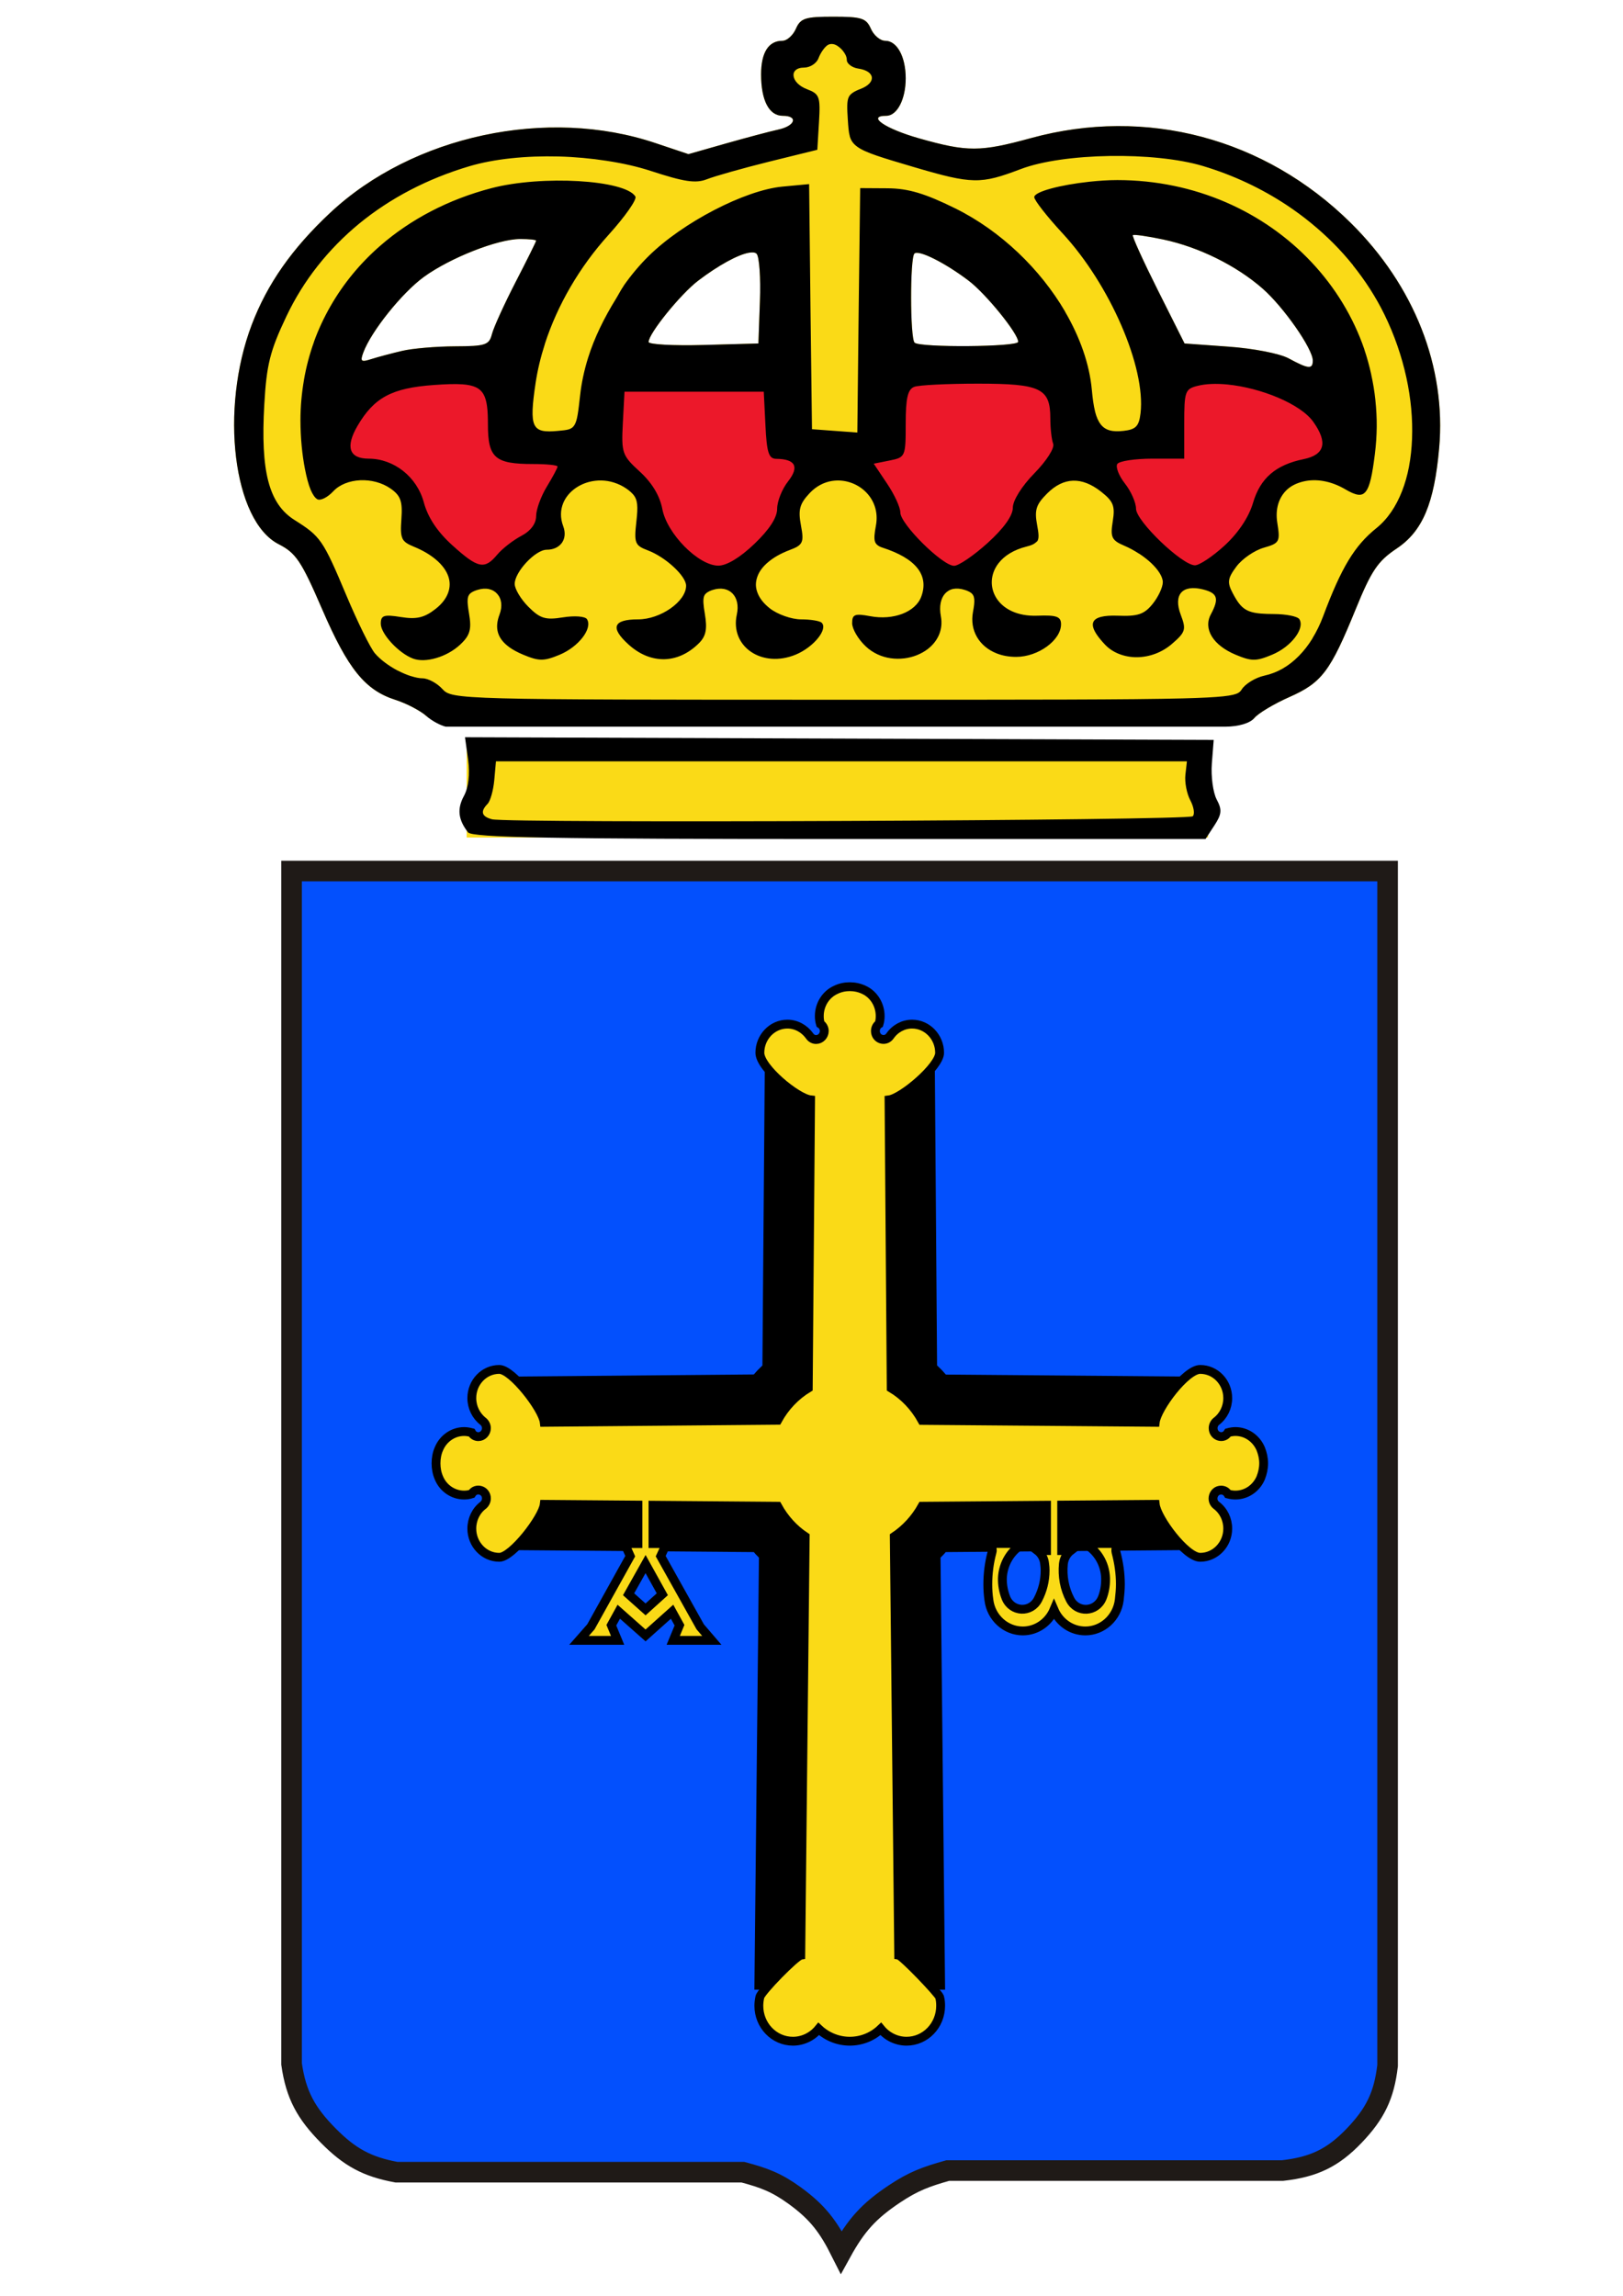 <?xml version="1.0" encoding="UTF-8" standalone="no"?>
<!-- Created with Inkscape (http://www.inkscape.org/) -->
<svg
   xmlns:dc="http://purl.org/dc/elements/1.1/"
   xmlns:cc="http://web.resource.org/cc/"
   xmlns:rdf="http://www.w3.org/1999/02/22-rdf-syntax-ns#"
   xmlns:svg="http://www.w3.org/2000/svg"
   xmlns="http://www.w3.org/2000/svg"
   xmlns:sodipodi="http://inkscape.sourceforge.net/DTD/sodipodi-0.dtd"
   xmlns:inkscape="http://www.inkscape.org/namespaces/inkscape"
   width="744.094"
   height="1052.362"
   id="svg2"
   sodipodi:version="0.32"
   inkscape:version="0.42"
   sodipodi:docbase="/home/mikel/clipart/escudos"
   sodipodi:docname="Asturies_coat_of_arms.svg">
  <defs
     id="defs4">
    <style
       id="style5069"
       type="text/css">
   
    .str0 {stroke:#1F1A17;stroke-width:0.183}
    .str13 {stroke:white;stroke-width:0.183}
    .str5 {stroke:#1F1A17;stroke-width:0.55}
    .str10 {stroke:#1F1A17;stroke-width:0.917}
    .str6 {stroke:#1F1A17;stroke-width:1.1}
    .str7 {stroke:#1F1A17;stroke-width:1.283}
    .str2 {stroke:#1F1A17;stroke-width:1.466}
    .str1 {stroke:#1F1A17;stroke-width:1.733}
    .str11 {stroke:#1F1A17;stroke-width:1.833}
    .str9 {stroke:#1F1A17;stroke-width:2.02}
    .str8 {stroke:#1F1A17;stroke-width:2.021}
    .str12 {stroke:#1F1A17;stroke-width:3.299}
    .str4 {stroke:#1F1A17;stroke-width:4.949;stroke-linecap:round}
    .str3 {stroke:#1F1A17;stroke-width:6.782}
    .fil8 {fill:none}
    .fil7 {fill:none;fill-rule:nonzero}
    .fil6 {fill:#D81E04}
    .fil2 {fill:#1F1A17}
    .fil1 {fill:white}
    .fil4 {fill:#D81E04;fill-rule:nonzero}
    .fil5 {fill:#1F1A17;fill-rule:nonzero}
    .fil3 {fill:#AAA9A9;fill-rule:nonzero}
    .fil0 {fill:white;fill-rule:nonzero}
   
  </style>
    <style
       type="text/css"
       id="style2851">
   
    .fil0 {fill:#0066FF}
    .fil1 {fill:yellow}
   
  </style>
    <style
       id="style2853"
       type="text/css">
   
    .fil0 {fill:#0066FF}
    .fil1 {fill:yellow}
   
  </style>
    <style
       type="text/css"
       id="style2558">
   
    .fil0 {fill:#0066FF}
    .fil1 {fill:yellow}
   
  </style>
    <style
       id="style3714"
       type="text/css">
   
    .fil0 {fill:#0066FF}
    .fil1 {fill:yellow}
   
  </style>
    <style
       id="style6"
       type="text/css">
   
    .str0 {stroke:#1F1A17;stroke-width:0.183}
    .str13 {stroke:white;stroke-width:0.183}
    .str5 {stroke:#1F1A17;stroke-width:0.55}
    .str10 {stroke:#1F1A17;stroke-width:0.917}
    .str6 {stroke:#1F1A17;stroke-width:1.1}
    .str7 {stroke:#1F1A17;stroke-width:1.283}
    .str2 {stroke:#1F1A17;stroke-width:1.466}
    .str1 {stroke:#1F1A17;stroke-width:1.733}
    .str11 {stroke:#1F1A17;stroke-width:1.833}
    .str9 {stroke:#1F1A17;stroke-width:2.02}
    .str8 {stroke:#1F1A17;stroke-width:2.021}
    .str12 {stroke:#1F1A17;stroke-width:3.299}
    .str4 {stroke:#1F1A17;stroke-width:4.949;stroke-linecap:round}
    .str3 {stroke:#1F1A17;stroke-width:6.782}
    .fil8 {fill:none}
    .fil7 {fill:none;fill-rule:nonzero}
    .fil6 {fill:#D81E04}
    .fil2 {fill:#1F1A17}
    .fil1 {fill:white}
    .fil4 {fill:#D81E04;fill-rule:nonzero}
    .fil5 {fill:#1F1A17;fill-rule:nonzero}
    .fil3 {fill:#AAA9A9;fill-rule:nonzero}
    .fil0 {fill:white;fill-rule:nonzero}
   
  </style>
    <style
       id="style1587"
       type="text/css">
   
    .str0 {stroke:#1F1A17;stroke-width:0.183}
    .str13 {stroke:white;stroke-width:0.183}
    .str5 {stroke:#1F1A17;stroke-width:0.55}
    .str10 {stroke:#1F1A17;stroke-width:0.917}
    .str6 {stroke:#1F1A17;stroke-width:1.1}
    .str7 {stroke:#1F1A17;stroke-width:1.283}
    .str2 {stroke:#1F1A17;stroke-width:1.466}
    .str1 {stroke:#1F1A17;stroke-width:1.733}
    .str11 {stroke:#1F1A17;stroke-width:1.833}
    .str9 {stroke:#1F1A17;stroke-width:2.02}
    .str8 {stroke:#1F1A17;stroke-width:2.021}
    .str12 {stroke:#1F1A17;stroke-width:3.299}
    .str4 {stroke:#1F1A17;stroke-width:4.949;stroke-linecap:round}
    .str3 {stroke:#1F1A17;stroke-width:6.782}
    .fil8 {fill:none}
    .fil7 {fill:none;fill-rule:nonzero}
    .fil6 {fill:#D81E04}
    .fil2 {fill:#1F1A17}
    .fil1 {fill:white}
    .fil4 {fill:#D81E04;fill-rule:nonzero}
    .fil5 {fill:#1F1A17;fill-rule:nonzero}
    .fil3 {fill:#AAA9A9;fill-rule:nonzero}
    .fil0 {fill:white;fill-rule:nonzero}
   
  </style>
    <style
       type="text/css"
       id="style6255">
   
    .fil0 {fill:#0066FF}
    .fil1 {fill:yellow}
   
  </style>
    <style
       id="style6257"
       type="text/css">
   
    .fil0 {fill:#0066FF}
    .fil1 {fill:yellow}
   
  </style>
    <style
       type="text/css"
       id="style1578">
   
    .fil0 {fill:#0066FF}
    .fil1 {fill:yellow}
   
  </style>
    <style
       id="style1576"
       type="text/css">
   
    .fil0 {fill:#0066FF}
    .fil1 {fill:yellow}
   
  </style>
  </defs>
  <sodipodi:namedview
     id="base"
     pagecolor="#ffffff"
     bordercolor="#666666"
     borderopacity="1.0"
     inkscape:pageopacity="0.0"
     inkscape:pageshadow="2"
     inkscape:zoom="0.49497475"
     inkscape:cx="359.06384"
     inkscape:cy="356.22452"
     inkscape:document-units="px"
     inkscape:current-layer="layer1"
     inkscape:window-width="1265"
     inkscape:window-height="945"
     inkscape:window-x="0"
     inkscape:window-y="25"
     showborder="false"
     showguides="true"
     inkscape:guide-bbox="true" />
  <g
     inkscape:label="Layer 1"
     inkscape:groupmode="layer"
     id="layer1">
    <g
       id="g10649">
      <g
         id="g10636">
        <g
           id="g7822"
           transform="matrix(2.456,0,0,2.456,-329.892,-194.751)">
          <path
             id="_23711832"
             class="fil3 str1"
             d="M 393.347,241.868 L 188.748,241.868 L 188.748,464.501 C 189.572,470.299 191.472,473.705 195.589,477.872 C 199.555,481.885 202.789,483.689 208.338,484.713 L 273.013,484.713 C 276.999,485.772 279.312,486.645 282.652,489.064 C 286.977,492.2 288.964,494.863 291.359,499.637 C 294.131,494.598 296.522,491.941 301.308,488.754 C 304.834,486.406 307.179,485.541 311.258,484.401 L 373.758,484.401 C 379.524,483.749 383.12,482.068 387.128,477.872 C 391.025,473.792 392.692,470.415 393.347,464.812 L 393.347,241.868 L 393.347,241.868 L 393.347,241.868 z "
             style="fill:#0350fd;fill-opacity:1;fill-rule:nonzero;stroke:#1f1a17;stroke-width:1.666" />
          <path
             id="_50585824"
             class="fil7 str3"
             d="M 393.347,241.868 L 188.748,241.868 L 188.748,464.501 C 189.572,470.299 191.472,473.705 195.589,477.872 C 199.555,481.885 202.789,483.689 208.338,484.713 L 273.013,484.713 C 276.999,485.772 279.312,486.645 282.652,489.064 C 286.977,492.2 288.964,494.863 291.359,499.637 C 294.131,494.598 296.522,491.941 301.308,488.754 C 304.834,486.406 307.179,485.541 311.258,484.401 L 373.758,484.401 C 379.524,483.749 383.12,482.068 387.128,477.872 C 391.025,473.792 392.692,470.415 393.347,464.812 L 393.347,241.868 L 393.347,241.868 L 393.347,241.868 z "
             style="fill:none;fill-rule:nonzero;stroke:#1f1a17;stroke-width:3.846;stroke-miterlimit:4;stroke-dasharray:none" />
        </g>
        <g
           id="g10632">
          <path
             id="path8411"
             d="M 371.594 506.656 L 370.562 636.25 C 364.719 639.78 359.88 644.854 356.5 651.031 L 252.844 651.938 L 252.844 689.594 L 356.5 690.438 C 359.598 696.1 363.946 700.886 369.156 704.344 L 367.188 890.938 L 411.969 890.938 L 410 704.344 C 415.282 700.814 419.652 696.026 422.75 690.438 L 528.562 689.562 L 528.562 651.969 L 422.75 651.094 C 419.37 644.916 414.508 639.78 408.594 636.25 L 407.625 506.656 L 371.594 506.656 z "
             style="fill:none;fill-opacity:1;fill-rule:evenodd;stroke:#000000;stroke-opacity:1;stroke-width:42.2;stroke-miterlimit:4;stroke-dasharray:none" />
          <path
             id="polygon12"
             d="M 389.594 452.281 C 387.411 452.281 385.222 452.732 383.25 453.688 C 378.603 455.748 375.625 460.528 375.625 465.75 C 375.625 467.001 375.773 468.167 376.125 469.344 C 377.182 470.005 377.906 471.269 377.906 472.594 C 377.906 474.727 376.197 476.5 374.156 476.5 C 372.959 476.5 371.891 475.906 371.188 474.875 C 368.793 471.493 365.014 469.438 361 469.438 C 354.029 469.438 348.375 475.386 348.375 482.594 C 348.375 489.437 365.343 503.451 371.625 504.156 L 370.562 636.25 C 364.719 639.78 359.88 644.854 356.5 651.031 L 249.531 651.969 C 248.802 645.774 234.83 627.719 228.906 627.719 C 221.935 627.719 216.312 633.594 216.312 640.875 C 216.313 645.067 218.261 649.031 221.5 651.531 C 222.415 652.267 223 653.448 223 654.625 C 223 656.758 221.354 658.531 219.312 658.531 C 218.044 658.531 216.854 657.864 216.219 656.688 C 215.093 656.394 213.908 656.188 212.781 656.188 C 207.783 656.187 203.191 659.344 201.219 664.125 C 200.303 666.184 199.906 668.47 199.906 670.75 C 199.906 673.104 200.303 675.305 201.219 677.438 C 203.191 682.218 207.783 685.312 212.781 685.312 C 213.908 685.312 215.093 685.149 216.219 684.781 C 218.191 681.545 223 683.019 223 686.844 C 223 688.094 222.415 689.264 221.5 690 C 218.261 692.427 216.312 696.422 216.312 700.688 C 216.313 707.896 221.935 713.844 228.906 713.844 C 234.803 713.844 248.806 695.724 249.531 689.562 L 292.469 689.906 L 292.469 707.562 L 286.375 707.562 L 288.938 713.312 L 270.906 745.719 L 265.469 751.906 L 283.156 751.906 L 280.281 744.969 L 283.688 738.781 L 295.969 749.656 L 308.125 738.781 L 311.531 744.969 L 308.656 751.906 L 326.344 751.906 L 321.031 745.719 L 302.906 713.312 L 305.562 707.562 L 299.375 707.562 L 299.375 689.969 L 356.5 690.438 C 359.598 696.1 363.946 700.886 369.156 704.344 L 367.125 896.25 C 364.771 896.686 349.051 912.697 348.375 915.375 C 348.093 916.698 347.906 918.083 347.906 919.406 C 347.906 928.38 354.87 935.656 363.531 935.656 C 368.037 935.656 372.386 933.604 375.344 930 C 379.287 933.677 384.383 935.656 389.594 935.656 C 394.875 935.656 399.94 933.677 403.812 930 C 406.77 933.604 411.118 935.656 415.625 935.656 C 424.285 935.656 431.25 928.38 431.25 919.406 C 431.25 918.083 431.133 916.687 430.781 915.438 C 430.391 913.783 413.864 896.59 412.031 896.25 L 410 704.344 C 415.282 700.814 419.652 696.026 422.75 690.438 L 479.781 689.969 L 479.781 710.75 L 475.625 710.75 C 477.526 712.222 478.726 714.436 478.938 716.938 C 479.078 717.893 479.156 718.845 479.156 719.875 C 479.156 724.509 478.019 729.048 475.906 733.094 C 472.667 739.492 463.862 739.057 461.188 732.438 C 460.061 729.57 459.492 726.495 459.562 723.406 C 459.844 716.639 463.594 710.442 469.438 707.5 L 453.656 707.5 C 454.501 708.31 454.938 709.354 454.938 710.531 C 454.938 710.899 454.922 711.256 454.781 711.625 C 453.513 716.332 452.875 721.26 452.875 726.188 C 452.875 728.614 453.023 730.98 453.375 733.406 C 454.36 741.498 461.051 747.594 468.938 747.594 C 475.134 747.594 480.755 743.759 483.219 737.875 C 485.753 743.833 491.398 747.594 497.594 747.594 C 505.48 747.594 512.17 741.508 513.156 733.344 C 513.437 730.916 513.656 728.54 513.656 726.188 C 513.656 721.26 512.955 716.406 511.688 711.625 C 511.336 710.153 511.757 708.53 512.812 707.5 L 497.094 707.5 C 502.938 710.516 506.663 716.639 506.875 723.406 C 506.875 723.627 506.875 723.83 506.875 724.125 C 506.875 726.919 506.399 729.79 505.344 732.438 C 502.668 739.057 493.864 739.512 490.625 733.188 C 488.021 728.186 486.968 722.508 487.531 716.844 C 487.813 714.416 489.005 712.222 490.906 710.75 L 486.75 710.75 L 486.75 689.906 L 529.625 689.562 C 530.4 696.145 543.683 713.844 550.25 713.844 C 557.22 713.844 562.875 707.896 562.875 700.688 C 562.875 696.422 560.966 692.5 557.656 690 C 554.769 687.793 556.253 683.031 559.844 683.031 C 561.111 683.031 562.296 683.667 563 684.844 C 564.127 685.137 565.248 685.312 566.375 685.312 C 571.444 685.313 575.958 682.218 578 677.438 C 578.844 675.305 579.344 673.03 579.344 670.75 C 579.344 668.47 578.844 666.258 578 664.125 C 575.958 659.344 571.444 656.188 566.375 656.188 C 565.248 656.187 564.127 656.394 563 656.688 C 561.029 659.997 556.188 658.523 556.188 654.625 C 556.187 653.448 556.741 652.267 557.656 651.531 C 560.966 649.031 562.875 645.067 562.875 640.875 C 562.875 633.594 557.22 627.719 550.25 627.719 C 543.693 627.719 530.398 645.406 529.625 651.969 L 422.75 651.094 C 419.37 644.916 414.508 639.78 408.594 636.25 L 407.594 504.156 C 413.569 503.389 430.781 488.833 430.781 482.594 C 430.781 475.386 425.127 469.438 418.156 469.438 C 414.143 469.438 410.355 471.493 408.031 474.875 C 405.919 477.891 401.344 476.345 401.344 472.594 C 401.344 471.269 401.974 470.005 403.031 469.344 C 403.383 468.167 403.531 466.927 403.531 465.75 C 403.531 460.528 400.577 455.748 396 453.688 C 393.959 452.732 391.776 452.281 389.594 452.281 z M 295.969 716.938 L 303.656 730.781 L 295.969 737.719 L 288.188 730.781 L 295.969 716.938 z "
             style="fill:#fada17;fill-opacity:1;fill-rule:evenodd;stroke:#000000;stroke-width:4.055;stroke-miterlimit:4;stroke-dasharray:none;stroke-opacity:1" />
        </g>
      </g>
      <g
         id="g10644">
        <path
           style="fill:#fada17"
           d="M 382.086,7.65 C 369.162,7.65 367.023,8.329 364.897,13.176 C 363.564,16.214 360.792,18.701 358.681,18.701 C 352.334,18.701 348.935,24.091 348.935,34.126 C 348.935,46.062 352.607,53.08 358.834,53.08 C 366.057,53.08 364.658,57.677 356.916,59.373 C 353.202,60.187 342.4,63.042 332.896,65.742 L 315.63,70.654 L 300.512,65.589 C 250.956,48.895 189.244,62.117 151.406,97.513 C 133.925,113.865 122.54,130.101 115.415,148.852 C 100.645,187.723 106.928,238.826 127.77,249.458 C 135.67,253.488 138.162,257.205 147.646,279.156 C 159.548,306.706 167.357,316.351 181.335,320.826 C 186.401,322.448 192.753,325.793 195.455,328.193 C 197.038,329.6 198.997,330.259 200.98,331.263 L 571.174,331.263 C 572.735,330.629 574.323,330.036 575.088,329.114 C 576.887,326.946 584.094,322.632 591.126,319.522 C 606.058,312.918 609.922,307.751 621.515,279.31 C 628.777,261.496 631.691,257.222 640.317,251.453 C 652.216,243.496 657.552,230.823 659.809,205.409 C 663.103,168.316 648.481,131.037 619.29,102.194 C 579.918,63.292 525.517,48.829 472.716,63.287 C 449.364,69.681 443.598,69.702 421.454,63.44 C 405.818,59.019 397.146,53.08 406.336,53.08 C 411.311,53.08 415.238,45.513 415.238,35.891 C 415.238,25.981 411.253,18.701 405.876,18.701 C 403.543,18.701 400.609,16.214 399.276,13.176 C 397.15,8.329 395.011,7.65 382.086,7.65 z M 519.374,107.796 C 519.799,107.371 526.053,108.245 533.341,109.791 C 549.692,113.261 566.832,121.751 578.848,132.276 C 588.478,140.712 601.87,159.876 601.87,165.274 C 601.87,169.377 599.884,169.188 590.819,164.277 C 586.679,162.033 574.618,159.712 563.27,158.905 L 543.087,157.447 L 530.809,132.967 C 524.071,119.52 518.949,108.221 519.374,107.796 z M 238.506,109.561 C 242.507,109.561 245.796,109.891 245.796,110.328 C 245.796,110.766 241.529,119.33 236.357,129.36 C 231.185,139.39 226.316,150.11 225.537,153.149 C 224.257,158.141 222.651,158.698 208.577,158.751 C 200.01,158.784 189.132,159.713 184.404,160.823 C 179.677,161.933 173.312,163.612 170.284,164.584 C 165.534,166.108 165.029,165.729 166.6,161.514 C 170.222,151.803 184.391,134.141 194.38,126.904 C 206.493,118.13 228.319,109.561 238.506,109.561 z M 343.333,115.854 C 344.99,115.563 346.218,115.67 346.863,116.314 C 348.119,117.57 348.796,127.355 348.397,138.032 L 347.707,157.447 L 322.536,158.137 C 308.693,158.522 297.365,157.888 297.365,156.756 C 297.365,152.911 312.061,134.766 320.081,128.669 C 329.449,121.548 338.362,116.725 343.333,115.854 z M 419.229,116.237 C 421.105,114.361 433.276,120.447 444.092,128.669 C 452.026,134.7 466.807,152.906 466.807,156.679 C 466.807,159.044 421.653,159.411 419.305,157.063 C 417.23,154.988 417.163,118.303 419.229,116.237 z M 213.949,340.549 L 213.949,383.907 L 553.831,383.907 L 553.831,340.549 L 213.949,340.549 z "
           id="path1363" />
        <path
           style="fill:#000000;fill-opacity:1"
           d="M 382.086,7.65 C 369.162,7.65 367.023,8.329 364.897,13.176 C 363.564,16.214 360.792,18.701 358.681,18.701 C 352.334,18.701 348.935,24.091 348.935,34.126 C 348.935,46.062 352.607,53.08 358.834,53.08 C 366.057,53.08 364.658,57.677 356.916,59.373 C 353.202,60.187 342.4,63.042 332.896,65.742 L 315.63,70.654 L 300.512,65.589 C 250.956,48.895 189.244,62.117 151.406,97.513 C 133.925,113.865 122.54,130.101 115.415,148.852 C 100.645,187.723 106.928,238.826 127.77,249.458 C 135.67,253.488 138.162,257.205 147.646,279.156 C 159.548,306.706 167.357,316.351 181.335,320.826 C 186.401,322.448 192.753,325.793 195.455,328.193 C 198.001,330.456 201.824,332.462 204.357,333.105 L 561.658,333.105 C 567.893,333.059 573.075,331.539 575.088,329.114 C 576.887,326.946 584.094,322.632 591.126,319.522 C 606.058,312.918 609.922,307.751 621.515,279.31 C 628.777,261.496 631.691,257.222 640.317,251.453 C 652.216,243.496 657.552,230.823 659.809,205.409 C 663.103,168.316 648.481,131.037 619.29,102.194 C 579.918,63.292 525.517,48.829 472.716,63.287 C 449.364,69.681 443.598,69.702 421.454,63.44 C 405.818,59.019 397.146,53.08 406.336,53.08 C 411.311,53.08 415.238,45.513 415.238,35.891 C 415.238,25.981 411.253,18.701 405.876,18.701 C 403.543,18.701 400.609,16.214 399.276,13.176 C 397.15,8.329 395.011,7.65 382.086,7.65 z M 382.086,20.236 C 383.385,20.487 384.665,21.443 385.77,22.538 C 385.987,22.754 386.189,22.991 386.384,23.228 C 387.399,24.487 388.226,25.924 388.226,27.449 C 388.226,28.333 388.794,29.18 389.76,29.905 C 390.722,30.651 392.022,31.219 393.521,31.44 C 401.349,32.592 401.899,37.967 394.442,40.802 C 392.94,41.373 391.861,41.88 390.988,42.49 C 390.15,43.077 389.452,43.712 389.07,44.639 C 388.258,46.531 388.342,49.445 388.686,54.692 C 388.904,58.018 389.045,60.452 389.607,62.443 C 389.612,62.462 389.602,62.5 389.607,62.519 C 390.172,64.479 391.207,65.936 393.06,67.277 C 396.794,70.01 404.05,72.171 418.922,76.563 C 432.413,80.547 440.043,82.51 446.625,82.625 C 453.206,82.758 458.74,81.009 468.035,77.484 C 477.778,73.788 493.053,71.762 508.708,71.498 C 524.362,71.241 540.396,72.759 551.528,76.102 C 565.449,80.282 578.376,86.374 589.975,94.06 C 593.841,96.623 597.556,99.367 601.103,102.271 C 608.216,108.085 614.639,114.5 620.288,121.532 C 620.299,121.547 620.276,121.594 620.288,121.609 C 625.907,128.612 630.79,136.158 634.715,144.171 C 639.309,153.552 642.655,163.368 644.768,173.025 C 645.822,177.855 646.552,182.599 646.993,187.299 C 646.995,187.323 646.991,187.351 646.993,187.375 C 647.428,192.047 647.543,196.624 647.377,201.035 C 647.376,201.06 647.378,201.087 647.377,201.112 C 647.207,205.519 646.761,209.76 645.996,213.774 C 645.991,213.798 646,213.827 645.996,213.851 C 644.452,221.897 641.693,229.053 637.784,234.724 C 635.824,237.568 633.579,240.044 631.031,242.091 C 626.005,246.13 622.011,250.624 618.215,256.902 C 614.42,263.179 610.824,271.24 606.628,282.456 C 605.24,286.165 603.592,289.537 601.716,292.586 C 601.705,292.605 601.728,292.644 601.716,292.663 C 597.972,298.735 593.317,303.455 588.057,306.476 C 585.419,307.991 582.605,309.059 579.692,309.699 C 575.544,310.61 570.866,313.489 569.256,316.068 C 568.9,316.637 568.486,317.164 567.721,317.603 C 565.429,318.921 559.869,319.683 542.243,320.136 C 518.731,320.738 473.79,320.75 386.767,320.75 C 210.365,320.75 207.189,320.664 202.822,315.838 C 200.377,313.137 196.249,310.927 193.69,310.927 C 192.194,310.927 190.385,310.536 188.471,309.929 C 188.45,309.923 188.416,309.936 188.395,309.929 C 186.471,309.313 184.426,308.452 182.409,307.397 C 182.39,307.387 182.351,307.407 182.332,307.397 C 178.256,305.256 174.349,302.364 171.895,299.493 C 169.758,296.991 163.882,285.019 158.773,272.864 C 153.41,260.103 150.444,253.339 147.339,248.844 C 144.234,244.349 140.99,242.122 134.984,238.331 C 129.143,234.644 125.231,229.073 123.012,220.604 C 120.801,212.128 120.299,200.74 121.17,185.457 C 122.216,167.113 123.788,160.832 131.3,145.015 C 133.264,140.88 135.432,136.897 137.823,133.043 C 142.605,125.337 148.259,118.193 154.629,111.71 C 157.803,108.481 161.145,105.402 164.682,102.501 C 178.888,90.855 195.981,81.891 215.254,76.179 C 226.614,72.812 241.282,71.344 256.156,71.728 C 263.594,71.922 271.03,72.621 278.18,73.723 C 285.358,74.825 292.178,76.331 298.286,78.328 C 313.631,83.345 318.935,84.178 324.071,82.165 C 327.628,80.771 340.463,77.121 352.618,74.107 L 374.719,68.659 L 375.487,55.92 C 376.169,44.251 375.72,43.068 369.962,40.879 C 366.168,39.436 364.06,36.952 363.822,34.816 C 363.686,33.76 364.021,32.833 364.82,32.13 C 365.617,31.425 366.876,30.979 368.657,30.979 C 371.401,30.979 374.384,29.045 375.257,26.682 C 376.129,24.318 377.997,21.632 379.4,20.696 C 380.177,20.179 381.111,20.047 382.086,20.236 z M 512.238,82.549 C 508.123,82.549 503.685,82.848 499.345,83.316 C 486.325,84.721 474.175,87.828 474.175,90.376 C 474.175,91.772 480.008,99.245 487.143,106.952 C 508.851,130.398 525.33,168.384 522.905,189.371 C 522.211,195.368 520.773,196.861 515.154,197.505 C 510.117,198.083 506.845,197.356 504.64,194.512 C 503.55,193.106 502.676,191.165 502.031,188.603 C 502.026,188.583 502.036,188.546 502.031,188.527 C 501.383,185.923 500.936,182.707 500.573,178.704 C 499.498,166.852 495.094,154.515 488.295,142.866 C 488.284,142.848 488.305,142.808 488.295,142.789 C 476.929,123.345 458.797,105.819 437.953,95.518 C 424.112,88.677 416.399,86.375 406.95,86.309 L 394.365,86.232 L 393.674,142.252 L 393.06,198.273 L 382.624,197.505 L 372.264,196.738 L 371.573,140.564 L 370.959,84.39 L 358.681,85.541 C 350.025,86.373 338.629,90.484 327.448,96.285 C 316.266,102.086 305.299,109.578 297.442,117.312 C 293.346,121.344 289.46,125.951 285.931,130.971 C 285.92,130.988 285.943,131.032 285.931,131.048 C 284.627,132.906 283.609,135.003 282.401,136.957 C 277.076,145.551 272.492,154.768 269.586,164.123 C 267.803,169.87 266.584,175.598 265.979,181.083 C 265.548,184.99 265.205,187.928 264.828,190.138 C 264.453,192.354 263.998,193.785 263.37,194.819 C 262.741,195.853 261.953,196.453 260.761,196.814 C 259.565,197.17 257.991,197.308 255.926,197.505 C 249.818,198.089 246.48,197.741 245.029,194.666 C 244.311,193.145 244.066,190.904 244.185,187.836 C 244.186,187.817 244.184,187.778 244.185,187.759 C 244.313,184.637 244.791,180.634 245.566,175.481 C 246.448,169.617 247.882,163.663 249.787,157.754 C 249.794,157.732 249.78,157.699 249.787,157.677 C 255.538,139.878 265.713,122.344 278.948,107.719 C 286.558,99.31 292.12,91.392 291.303,90.069 C 286.588,82.439 248.466,80.22 225.383,86.232 C 205.495,91.412 188.198,100.576 174.351,112.631 C 165.094,120.689 157.408,130.043 151.483,140.411 C 148.525,145.585 145.995,150.967 143.962,156.603 C 143.954,156.625 143.97,156.658 143.962,156.679 C 141.941,162.294 140.399,168.104 139.358,174.099 C 139.353,174.124 139.362,174.151 139.358,174.176 C 138.321,180.173 137.741,186.367 137.746,192.67 C 137.753,200.84 138.569,208.648 139.818,215.002 C 140.552,218.743 141.415,222.127 142.427,224.518 C 143.343,226.671 144.369,228.166 145.42,228.815 C 146.824,229.683 150.137,228.053 152.787,225.208 C 155.699,222.083 160.29,220.37 165.142,220.143 C 170.002,219.916 175.108,221.178 179.109,223.98 C 183.678,227.181 184.608,229.81 184.021,237.947 C 183.701,242.366 183.676,244.926 184.481,246.695 C 184.488,246.711 184.474,246.757 184.481,246.772 C 185.294,248.508 186.951,249.455 189.776,250.609 C 194.058,252.359 197.499,254.463 200.136,256.748 C 202.773,259.034 204.611,261.567 205.508,264.115 C 206.402,266.672 206.372,269.244 205.431,271.789 C 204.49,274.335 202.624,276.821 199.752,279.08 C 197.134,281.139 194.944,282.345 192.539,282.917 C 190.11,283.5 187.397,283.417 183.79,282.84 C 175.949,281.586 174.581,282.07 174.581,285.91 C 174.581,290.536 182.744,299.378 189.316,301.872 C 192.218,302.973 196.068,302.79 199.983,301.641 C 203.897,300.493 207.876,298.378 210.956,295.502 C 213.303,293.311 214.592,291.579 215.177,289.44 C 215.783,287.332 215.653,284.88 215.024,281.152 C 214.029,275.266 214.055,273.026 216.098,271.636 C 216.779,271.173 217.699,270.777 218.86,270.408 C 220.802,269.792 222.608,269.69 224.155,270.024 C 225.697,270.363 226.955,271.086 227.916,272.173 C 229.906,274.332 230.503,277.786 228.99,281.766 C 226.688,287.82 228.026,292.616 233.287,296.5 C 233.32,296.524 233.331,296.552 233.364,296.576 C 235.106,297.85 237.298,299.025 239.887,300.107 C 247.102,303.121 249.356,303.14 256.616,300.107 C 265.266,296.493 271.754,288.091 269.125,283.838 C 268.291,282.487 263.397,282.142 258.075,282.993 C 250.015,284.282 247.623,283.515 242.266,278.159 C 238.794,274.686 235.973,269.983 235.973,267.646 C 235.973,262.153 245.471,251.991 250.631,251.991 C 256.939,251.991 260.427,247.087 258.228,241.247 C 256.766,237.365 256.924,233.724 258.228,230.58 C 260.175,225.884 264.676,222.336 270.046,220.911 C 273.645,219.973 277.66,219.959 281.557,221.218 C 283.531,221.846 285.451,222.753 287.312,224.057 C 288.549,224.923 289.491,225.763 290.229,226.59 C 292.38,229.077 292.55,232.038 291.764,239.021 C 290.636,249.024 291.111,250.045 297.059,252.297 C 305.196,255.38 314.555,264.062 314.555,268.49 C 314.555,275.707 302.821,283.914 292.531,283.914 C 281.076,283.914 279.65,287.727 288.157,295.425 C 290.712,297.738 293.381,299.44 296.138,300.567 C 298.895,301.696 301.779,302.23 304.579,302.179 C 310.151,302.05 315.679,299.597 320.464,294.811 C 323.656,291.62 324.333,288.382 323.15,281.382 C 322.474,277.377 322.258,274.965 322.767,273.401 C 323.025,272.626 323.49,272.101 324.148,271.636 C 324.797,271.182 325.658,270.757 326.757,270.408 C 330.562,269.2 333.771,269.937 335.812,272.02 C 337.852,274.102 338.721,277.531 337.808,281.689 C 334.573,296.416 349.441,306.487 364.897,300.03 C 373.022,296.635 379.691,288.425 376.715,285.449 C 375.862,284.596 371.595,283.914 367.276,283.914 C 362.956,283.914 356.484,281.649 352.925,278.85 C 350.098,276.625 348.261,274.248 347.323,271.789 C 346.847,270.575 346.586,269.404 346.556,268.183 C 346.529,266.957 346.762,265.7 347.17,264.499 C 347.978,262.105 349.601,259.846 352.081,257.746 C 354.578,255.609 357.864,253.709 361.981,252.144 C 363.505,251.564 364.696,251.07 365.587,250.532 C 365.624,250.51 365.629,250.478 365.664,250.456 C 366.527,249.925 367.07,249.342 367.429,248.614 C 368.194,247.066 367.962,244.855 367.199,240.786 C 365.862,233.658 366.596,230.942 371.189,226.052 C 374.214,222.833 377.823,221.027 381.473,220.45 C 381.498,220.446 381.524,220.454 381.549,220.45 C 392.57,218.756 404.015,227.952 401.578,240.94 C 400.919,244.455 400.692,246.67 401.118,248.154 C 401.336,248.894 401.713,249.392 402.269,249.842 C 402.827,250.313 403.53,250.681 404.495,250.993 C 408.348,252.239 411.632,253.646 414.317,255.214 C 416.995,256.788 419.119,258.543 420.61,260.432 C 423.571,264.179 424.197,268.553 422.375,273.478 C 419.756,280.558 409.615,284.453 398.969,282.456 C 391.869,281.124 390.681,281.606 390.681,285.679 C 390.681,288.296 393.484,293.063 396.897,296.27 C 398.571,297.842 400.409,299.047 402.346,299.953 C 406.196,301.754 410.46,302.274 414.471,301.795 C 414.496,301.792 414.522,301.798 414.548,301.795 C 416.536,301.544 418.494,301.062 420.303,300.337 C 422.136,299.602 423.868,298.66 425.368,297.497 C 429.868,294.01 432.528,288.718 431.354,282.456 C 430.498,277.898 431.329,274.278 433.272,272.096 C 434.253,271.031 435.524,270.247 437.032,269.948 C 438.565,269.653 440.359,269.783 442.327,270.408 C 443.446,270.763 444.353,271.185 445.013,271.636 C 446.961,272.999 447.079,275.175 446.088,280.461 C 444.478,289.043 448.985,296.369 456.908,299.493 C 459.571,300.549 462.569,301.104 465.887,301.104 C 475.964,301.104 486.453,293.49 486.453,286.14 C 486.453,282.637 484.44,281.885 475.633,282.226 C 457.038,282.946 450.047,268.115 457.829,258.13 C 460.423,254.801 464.646,252.038 470.644,250.532 C 472.858,249.977 474.096,249.429 474.942,248.614 C 475.198,248.367 475.555,248.164 475.709,247.847 C 476.409,246.488 476.185,244.399 475.479,240.633 C 474.844,237.249 474.72,234.862 475.402,232.729 C 476.08,230.599 477.573,228.716 480.083,226.206 C 487.621,218.668 495.925,218.385 504.794,225.362 C 510.454,229.814 511.303,231.94 510.165,238.945 C 508.98,246.251 509.655,247.683 515.461,250.149 C 517.812,251.147 520.04,252.382 522.137,253.756 C 522.156,253.768 522.195,253.743 522.214,253.756 C 524.29,255.12 526.209,256.605 527.816,258.13 C 531.053,261.197 533.111,264.414 533.111,266.878 C 533.111,269.194 531.012,273.666 528.43,276.854 C 526.518,279.215 524.809,280.663 522.444,281.459 C 520.079,282.255 517.057,282.4 512.468,282.226 C 509.212,282.103 506.659,282.297 504.794,282.763 C 499.203,284.173 499.845,288.279 506.559,295.425 C 508.399,297.384 510.654,298.833 513.158,299.8 C 515.658,300.768 518.418,301.278 521.216,301.258 C 526.813,301.217 532.626,299.178 537.255,295.195 C 540.404,292.485 542.075,290.804 542.627,288.979 C 543.179,287.159 542.611,285.186 541.322,281.766 C 539.59,277.172 539.761,273.679 541.552,271.636 C 543.356,269.591 546.807,268.993 551.528,270.178 C 558.259,271.867 559.024,274.345 555.135,281.612 C 551.551,288.309 556.159,295.789 566.493,300.107 C 570.132,301.627 572.478,302.409 574.857,302.409 C 577.22,302.409 579.583,301.627 583.222,300.107 C 585.383,299.204 587.431,298.014 589.208,296.653 C 594.557,292.565 597.7,287.024 595.731,283.838 C 594.913,282.515 589.573,281.479 583.913,281.459 C 575.045,281.426 571.351,280.656 568.258,276.854 C 567.227,275.587 566.252,273.962 565.188,271.943 C 562.564,266.964 562.78,265.151 566.876,259.665 C 569.515,256.13 575.147,252.285 579.385,251.07 C 586.657,248.984 586.99,248.323 585.601,239.635 C 584.583,233.266 586.327,228.091 589.822,224.671 C 591.878,222.658 594.606,221.392 597.649,220.681 C 603.226,219.377 610.049,220.31 616.911,224.364 C 619.163,225.694 621.023,226.519 622.513,226.743 C 624.02,226.969 625.153,226.555 626.12,225.362 C 628.053,223.02 629.146,217.656 630.341,208.095 C 630.862,203.924 631.141,199.755 631.185,195.663 C 631.185,195.638 631.184,195.612 631.185,195.587 C 631.225,191.496 630.985,187.449 630.571,183.462 C 630.568,183.436 630.573,183.41 630.571,183.385 C 630.154,179.399 629.502,175.503 628.652,171.644 C 628.647,171.619 628.657,171.591 628.652,171.567 C 627.8,167.708 626.768,163.917 625.506,160.209 C 625.498,160.187 625.513,160.155 625.506,160.133 C 622.961,152.674 619.597,145.576 615.53,138.876 C 611.462,132.175 606.664,125.899 601.256,120.151 C 579.624,97.159 548.006,82.549 512.238,82.549 z M 519.374,107.796 C 519.799,107.371 526.053,108.245 533.341,109.791 C 549.692,113.261 566.832,121.751 578.848,132.276 C 588.478,140.712 601.87,159.876 601.87,165.274 C 601.87,169.377 599.884,169.188 590.819,164.277 C 586.679,162.033 574.618,159.712 563.27,158.905 L 543.087,157.447 L 530.809,132.967 C 524.071,119.52 518.949,108.221 519.374,107.796 z M 238.506,109.561 C 242.507,109.561 245.796,109.891 245.796,110.328 C 245.796,110.766 241.529,119.33 236.357,129.36 C 231.185,139.39 226.316,150.11 225.537,153.149 C 224.257,158.141 222.651,158.698 208.577,158.751 C 200.01,158.784 189.132,159.713 184.404,160.823 C 179.677,161.933 173.312,163.612 170.284,164.584 C 165.534,166.108 165.029,165.729 166.6,161.514 C 170.222,151.803 184.391,134.141 194.38,126.904 C 206.493,118.13 228.319,109.561 238.506,109.561 z M 343.333,115.854 C 344.99,115.563 346.218,115.67 346.863,116.314 C 348.119,117.57 348.796,127.355 348.397,138.032 L 347.707,157.447 L 322.536,158.137 C 308.693,158.522 297.365,157.888 297.365,156.756 C 297.365,152.911 312.061,134.766 320.081,128.669 C 329.449,121.548 338.362,116.725 343.333,115.854 z M 419.229,116.237 C 421.105,114.361 433.276,120.447 444.092,128.669 C 452.026,134.7 466.807,152.906 466.807,156.679 C 466.807,159.044 421.653,159.411 419.305,157.063 C 417.23,154.988 417.163,118.303 419.229,116.237 z M 213.182,337.939 L 214.64,348.376 C 215.52,354.934 214.764,361.025 212.721,364.798 C 209.478,370.787 210.041,375.683 214.563,381.528 C 216.422,383.93 253.391,384.597 384.773,384.597 L 552.68,384.597 L 556.747,378.381 C 560.136,373.208 560.321,371.157 557.821,366.487 C 556.16,363.383 555.143,355.94 555.596,349.988 L 556.44,339.167 L 384.849,338.553 L 213.182,337.939 z M 227.379,348.99 L 385.77,348.99 L 544.161,348.99 L 543.471,355.129 C 543.088,358.506 544.073,363.757 545.696,366.794 C 547.32,369.83 547.862,373.146 546.847,374.161 C 544.876,376.134 232.763,377.475 225.537,375.542 C 220.75,374.262 220.122,371.98 223.542,368.482 C 224.796,367.199 226.177,362.312 226.611,357.585 L 227.379,348.99 z "
           id="path1361" />
        <path
           style="fill:#ec182a"
           d="M 448.39,175.864 C 434.415,175.864 421.288,176.503 419.152,177.322 C 416.182,178.462 415.238,182.435 415.238,194.205 C 415.238,209.33 415.082,209.646 407.871,211.088 L 400.581,212.546 L 406.643,221.601 C 410.004,226.554 412.783,232.543 412.783,234.954 C 412.783,240.217 432.053,259.32 437.416,259.358 C 439.499,259.372 446.405,254.677 452.764,248.921 C 460.205,242.186 464.352,236.391 464.352,232.729 C 464.352,229.39 468.44,222.849 474.251,216.92 C 479.83,211.229 483.583,205.335 482.846,203.414 C 482.126,201.538 481.542,196.347 481.542,191.826 C 481.542,177.994 477.142,175.864 448.39,175.864 z M 212.031,176.171 C 208.673,175.926 204.408,176.085 198.908,176.478 C 179.662,177.855 171.535,182.19 163.914,195.203 C 158.263,204.854 160.067,210.232 168.98,210.244 C 180.652,210.26 191.159,218.595 194.304,230.273 C 196.178,237.232 200.524,243.741 207.35,249.919 C 219.177,260.623 222.139,261.209 227.993,254.216 C 230.343,251.408 235.329,247.575 239.043,245.621 C 243.314,243.374 245.79,240.02 245.796,236.566 C 245.801,233.562 248.011,227.482 250.708,223.06 C 253.404,218.637 255.619,214.493 255.619,213.851 C 255.619,213.208 250.582,212.7 244.415,212.7 C 226.888,212.7 223.695,209.916 223.695,194.512 C 223.695,181.334 222.103,176.906 212.031,176.171 z M 562.733,176.248 C 557.663,175.75 552.911,175.899 549.073,176.862 C 543.276,178.317 542.934,179.409 542.934,194.359 L 542.934,210.244 L 528.353,210.244 C 520.329,210.244 513.08,211.336 512.238,212.7 C 511.395,214.063 512.978,218.133 515.768,221.678 C 518.556,225.224 520.832,230.406 520.832,233.189 C 520.832,238.836 541.96,259.112 547.845,259.127 C 549.871,259.132 555.968,255.081 561.428,250.072 C 567.685,244.332 572.541,237.087 574.474,230.503 C 577.794,219.19 584.884,213.085 597.649,210.474 C 607.389,208.482 608.847,202.837 602.1,193.361 C 596.179,185.047 577.94,177.744 562.733,176.248 z M 286.315,179.548 L 285.548,193.975 C 284.837,207.722 285.255,208.792 293.375,216.23 C 298.933,221.321 302.518,227.267 303.658,233.343 C 305.775,244.625 320.166,259.221 329.289,259.281 C 333.155,259.306 339.294,255.589 345.865,249.305 C 352.736,242.734 356.302,237.258 356.302,233.189 C 356.302,229.79 358.548,224.166 361.29,220.681 C 366.57,213.968 364.715,210.401 355.841,210.321 C 352.434,210.29 351.526,207.408 350.93,194.896 L 350.163,179.548 L 318.239,179.548 L 286.315,179.548 z "
           id="path1357" />
      </g>
    </g>
  </g>
</svg>

